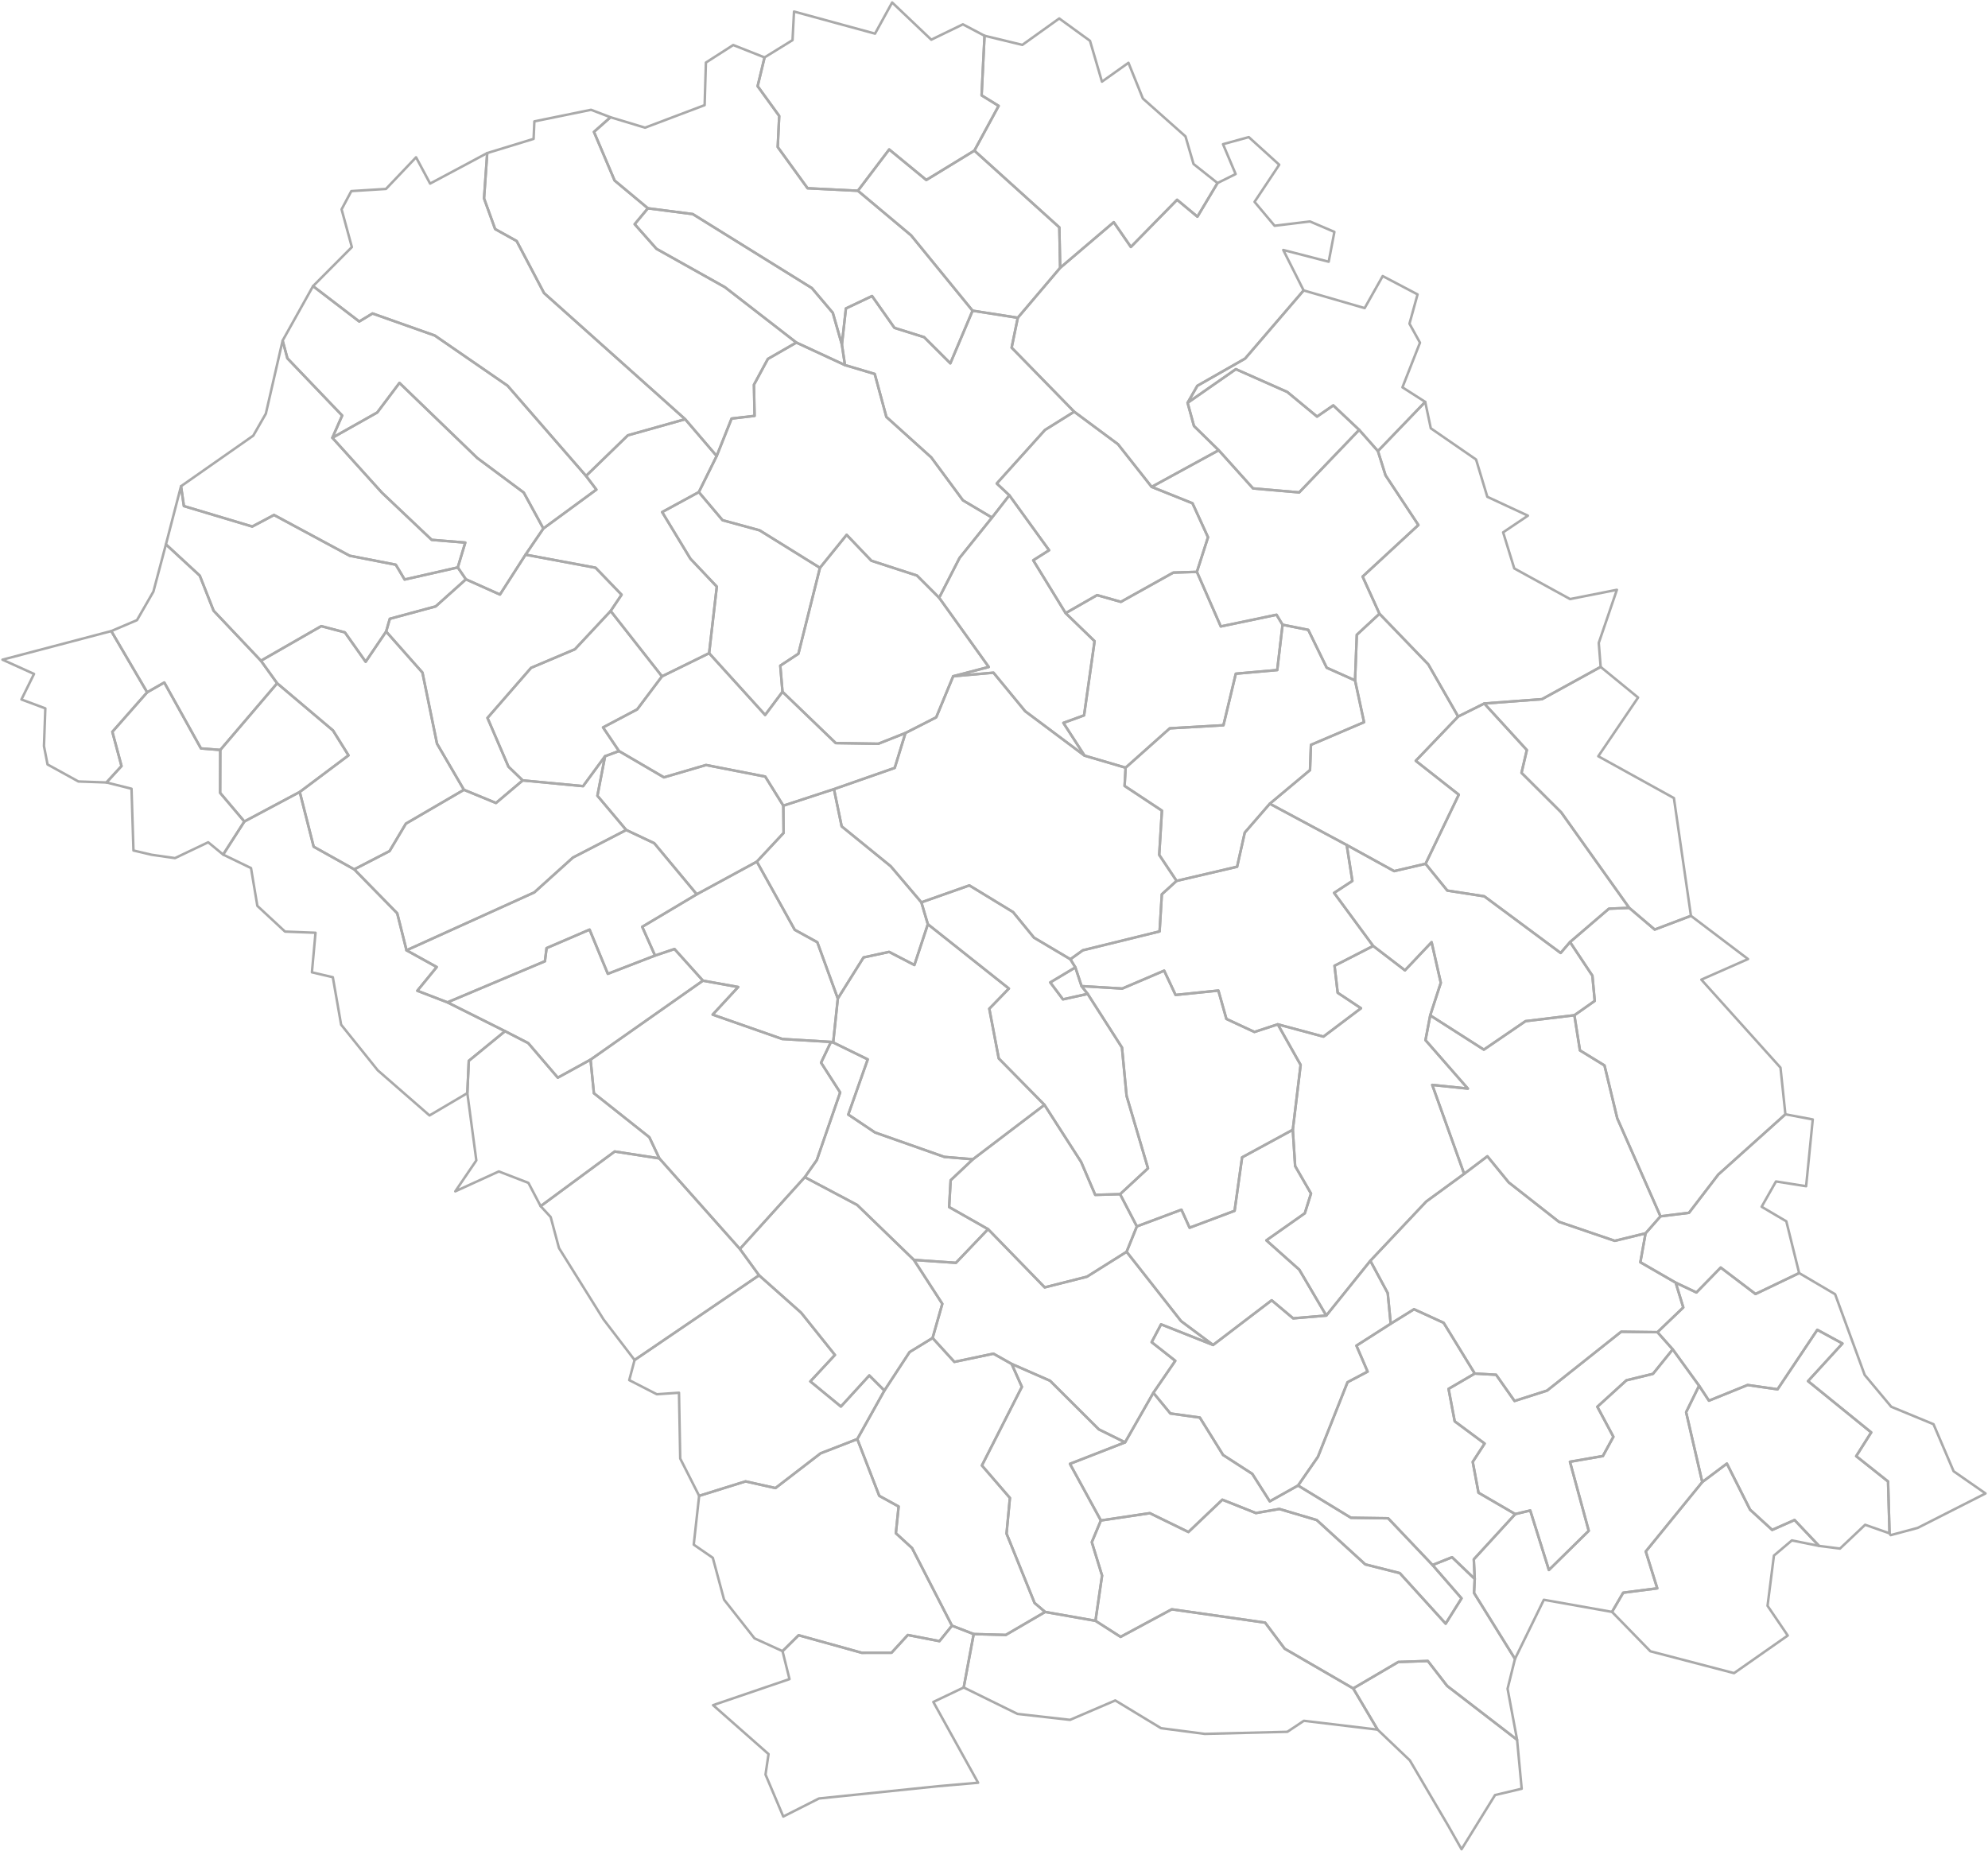 <svg xmlns="http://www.w3.org/2000/svg" version="1.2" baseProfile="tiny" stroke-linecap="round" stroke-linejoin="round" viewBox="0 0 800 745">
  <g id="BT" fill="none" stroke="#aaa">
    <path d="M576.468 629.859l7.864-3.13 9.119 8.739-.279 5.644 16.48 26.525-2.982 12.02 3.83 20.542-28.153-21.684-7.765-10.027-11.877.394-18.153 10.652-27.588-16.003-7.856-10.482-37.58-5.357-20.587 11.088-10.099-6.466 2.648-18.202-4.128-13.444 3.646-8.731 19.7-2.942 15.53 7.584 13.656-13.001 13.499 5.37 9.433-1.64 15.055 4.462 19.525 17.84 13.884 3.506 18.47 20.344 6.386-10.182-11.678-13.42z" data-name="Flămânzi" class="oras" id="37280"/>
    <path d="M383.084 654.27l-5.031 6.23-12.736-2.473-6.54 7.13-12.021.02-25.378-7.053-6.474 6.397-11.276-5.148-12.242-15.551-4.543-16.865-7.674-5.295 2.176-19.639 18.678-5.822 12.035 2.689 18.165-13.98 14.765-5.73 8.836 22.834 7.796 4.297-1.112 10.753 6.519 5.975 16.057 31.231z" data-name="Vorona" class="comuna" id="39872"/>
    <path d="M464.125 560.552l6.849 8.32 11.859 1.647 9.36 15.06 11.748 7.596 7.033 11.062 11.38-6.371 21.285 12.978 14.977.214 17.852 18.8 11.678 13.42-6.385 10.182-18.471-20.344-13.884-3.506-19.525-17.84-15.055-4.462-9.433 1.64-13.499-5.37-13.655 13.001-15.531-7.584-19.7 2.942-12.453-22.795 22.19-8.648 11.38-19.942z" data-name="Copălău" class="comuna" id="36569"/>
    <path d="M407.098 548.925l4.123 9.235-16.086 31.642L406.4 602.86l-1.353 14.364 11.28 27.914 4.249 3.616-15.83 9.243-12.923-.346-8.739-3.38-16.057-31.232-6.52-5.975 1.113-10.753-7.796-4.297-8.836-22.835 10.908-19.533 10.127-15.478 9.264-5.678 8.763 9.617 15.726-3.3 7.322 4.118z" data-name="Cristești" class="comuna" id="36907"/>
    <path d="M760.378 617.115l-9.822-3.447-10.12 9.58-8.422-1.08-9.86-10.416-9.002 3.982-8.89-8.143-9.337-18.546-9.908 7.43-6.499-28.118 5.226-10.655 3.96 6.02 15.566-6.306 12.047 1.728 15.997-23.942 10.112 5.509-13.847 15.137 25.423 20.64-6.044 9.562 12.825 10.198.595 20.867z" data-name="Călărași" class="comuna" id="36499"/>
    <path d="M593.472 552.807l-10.55 6.16 2.47 13.065 12.044 8.944-4.785 7.37 2.316 12.417 14.793 8.6-16.68 18.208.37 7.897-9.118-8.74-7.864 3.13-17.852-18.8-14.977-.214-21.284-12.978 8.005-11.565 11.907-30.015 8.08-4.26-4.5-10.448 13.795-8.826 9.386-5.831 11.919 5.46 12.525 20.426z" data-name="Lunca" class="comuna" id="37912"/>
    <path d="M666.984 536.156l6.146 6.918-7.952 9.854-10.671 2.586-11.71 10.66 6.455 12.078-4.23 7.751-13.247 2.308 7.56 27.786-16.034 15.77-7.507-23.952-6.034 1.447-14.793-8.599-2.316-12.417 4.786-7.37-12.044-8.944-2.47-13.065 10.55-6.16 8.581.487 7.417 10.548 13.096-4.181 29.824-23.691 14.593.186z" data-name="Todireni" class="comuna" id="39266"/>
    <path d="M355.896 559.646l-10.908 19.534-14.765 5.73-18.165 13.98-12.035-2.69-18.678 5.823-7.615-15.004-.493-26.495-8.922.611-11.103-5.684 2.15-8.092 50.09-34.094 16.93 15.048 13.605 17.013-9.895 10.642 12.303 10.114 11.423-12.508 6.078 6.072z" data-name="Corni" class="comuna" id="36756"/>
    <path d="M724.009 512.363l14.47 8.511 11.898 32.495 10.69 12.804 17.005 7.016 8.093 18.94L799 601.054l-27.296 13.87-10.886 2.917-.44-.726-.595-20.867-12.825-10.198 6.044-9.562-25.423-20.64 13.847-15.137-10.112-5.51-15.997 23.943-12.047-1.728-15.565 6.306-3.961-6.02-10.614-14.628-6.146-6.918 10.392-9.952-3.053-9.98 8.34 3.952 9.78-10.027 14.004 10.637 17.562-8.423z" data-name="Santa Mare" class="comuna" id="38893"/>
    <path d="M367.768 507.07l11.435 17.666-3.915 13.755-9.265 5.677-10.127 15.478-6.078-6.072-11.423 12.508-12.303-10.114 9.895-10.642-13.605-17.013-16.93-15.048-7.706-10.609 26.114-28.884 21.066 11.168 22.842 22.13z" data-name="Curtești" class="comuna" id="35759"/>
    <path d="M662.195 496.375l-2.089 11.635 14.217 8.215 3.053 9.979-10.392 9.952-14.593-.186-29.824 23.691-13.096 4.18-7.417-10.547-8.582-.487-12.525-20.425-11.919-5.461-9.386 5.83-1.2-12.325-7-13.002 22.48-23.84 15.273-11.154 9.35-7.07 8.575 10.511 20.203 15.856 22.486 7.664 12.386-3.016z" data-name="Albești" class="comuna" id="36131"/>
    <path d="M265.327 466.21l32.419 36.446 7.706 10.61-50.09 34.093-12.488-16.334-17.934-28.735-3.34-12.476-4.04-4.377 29.82-22.001 17.947 2.774z" data-name="Vlădeni" class="comuna" id="39738"/>
    <path d="M533.713 529.465l-13.327 1.121-8.65-7.261-23.57 17.978-12.873-9.593-21.934-27.909 4.132-10.223 17.942-6.712 3.276 7.248 18.108-6.806 3.021-21.521 20.407-11.096.933 14.603 6.387 11.06-2.487 7.944-15.475 10.9 13.237 11.789 10.873 18.478z" data-name="Blândești" class="comuna" id="39983"/>
    <path d="M450.74 480.612l6.751 12.966-4.132 10.223-15.966 10.028-16.99 4.297-22.791-23.435-15.664-8.892.608-10.789 8.952-8.44 28.796-21.898 14.763 22.976 5.669 13.243 10.003-.28z" data-name="Stăuceni" class="comuna" id="35884"/>
    <path d="M724.009 512.363l-17.562 8.423-14.004-10.637-9.78 10.027-8.34-3.951-14.216-8.215 2.088-11.635 6.008-6.842 11.464-1.418 11.794-15.399 27.008-24.25 11.014 2.067-2.67 26.875-12.127-1.916-5.777 10.187 9.935 5.852 5.165 20.832z" data-name="Românești" class="comuna" id="38848"/>
    <path d="M335.287 419.558l13.905 6.8-7.835 22.21 10.76 7.212 27.888 9.824 11.502.965-8.951 8.441-.608 10.789 15.664 8.892-12.93 13.549-16.914-1.17-22.842-22.13-21.066-11.168 4.835-6.887 9.4-27.207-7.69-11.994 3.982-8.352.9.226z" data-name="Botoșani" class="municipiu resedinta" id="35731"/>
    <path d="M237.65 426.47l1.342 13.514 22.31 17.704 4.025 8.522-17.948-2.774-29.82 22.001-4.912-9.37-11.918-4.604-17.517 8.01 8.47-12.45-3.617-27.082.58-12.997 14.59-11.934 9.343 4.814 11.893 13.893 13.179-7.248z" data-name="Bucecea" class="oras" id="36453"/>
    <path d="M633.556 408.595l2.231 14.147 9.885 6.064 5.136 21.29 17.395 39.437-6.008 6.842-12.386 3.016-22.486-7.664-20.203-15.856-8.576-10.511-9.349 7.07-12.839-35.796 14.332 1.49-17.049-19.501 1.9-9.974 21.58 13.794 16.766-11.464 19.67-2.384z" data-name="Durnești" class="comuna" id="37217"/>
    <path d="M334.387 419.332l-3.982 8.352 7.69 11.994-9.4 27.207-4.835 6.887-26.114 28.884-32.419-36.446-4.026-8.522-22.309-17.703-1.342-13.516 45.218-31.787 14.19 2.553-10.272 11.114 27.976 9.802 19.625 1.181z" data-name="Mihai Eminescu" class="comuna" id="38063"/>
    <path d="M514.19 412.255l9.2 16.336-3.145 26.1-20.407 11.096-3.021 21.521-18.108 6.806-3.276-7.248-17.942 6.712-6.752-12.966 11.23-10.415-8.622-29.181-1.848-19.425-13.809-21.58-2.458-3.135 16.394.98 16.85-7.203 4.59 9.775 17.228-1.763 3.221 11.412 11.286 5.248 9.388-3.07z" data-name="Gorbănești" class="comuna" id="37459"/>
    <path d="M263.598 384.582l7.828-2.638 11.442 12.738-45.218 31.787-13.18 7.248-11.892-13.893-9.343-4.814-23.176-11.6 39.223-16.546.667-5.288 17.301-7.44 7.35 17.785 18.998-7.339z" data-name="Leorda" class="comuna" id="37850"/>
    <path d="M420.304 444.672l-28.796 21.897-11.503-.965-27.888-9.824-10.76-7.213 7.835-22.21-13.905-6.799 1.863-17.682 10.356-16.545 10.295-2.227 10.166 5.275 5.412-16.417 32.613 25.892-7.886 8.125 3.803 20 18.395 18.693z" data-name="Răchiți" class="comuna" id="35839"/>
    <path d="M655.621 365.384l10.259 8.729 14.584-5.524 22.965 17.394-18.787 8.286 31.851 35.413 1.976 18.784-27.008 24.25-11.794 15.4-11.464 1.417-17.395-39.436-5.136-21.291-9.885-6.064-2.231-14.147 8.188-5.762-.94-10.147-9-13.543 15.65-13.425 8.167-.334z" data-name="Ștefănești" class="oras" id="39168"/>
    <path d="M430.738 386.06l2.007 3.282-10.105 6.043 5.105 6.818 9.945-2.192 13.809 21.58 1.848 19.425 8.622 29.181-11.23 10.415-10.003.279-5.67-13.243-14.762-22.976-18.395-18.693-3.803-20 7.886-8.125-32.613-25.892-2.61-8.803 19.311-6.813 17.596 10.731 8.418 10.296 14.644 8.687z" data-name="Unțeni" class="comuna" id="39532"/>
    <path d="M337.15 401.876l-1.863 17.682-.9-.226-19.625-1.18-27.976-9.803 10.272-11.114-14.19-2.553-11.442-12.738-7.828 2.638-5.157-11.576 21.949-13.083 24.177-13.14 15.248 27.433 9.084 4.993 8.25 22.667z" data-name="Roma" class="comuna" id="38811"/>
    <path d="M573.663 347.644l8.757 10.776 14.875 2.306 30.732 22.809 3.776-4.392 9.001 13.543.94 10.147-8.188 5.762-19.67 2.384-16.767 11.464-21.58-13.794 4.26-13.11-3.701-16.344-10.72 11.329-12.798-9.812-15.718-21.357 7.347-4.816-2.272-14.458 19.09 10.514 12.636-2.95z" data-name="Dobârceni" class="comuna" id="37100"/>
    <path d="M280.39 359.923l-21.95 13.083 5.158 11.576-18.998 7.34-7.35-17.787-17.3 7.44-.668 5.29-39.223 16.544-12.128-4.666 7.814-9.547-12.157-6.737 51.418-23.297 15.543-14.028 21.454-11.094 11.287 5.327 17.1 20.556z" data-name="Brăești" class="comuna" id="36373"/>
    <path d="M541.937 340.081l2.272 14.458-7.347 4.816 15.718 21.357-15.546 7.969 1.27 10.871 9.376 6.233-15.106 11.411-18.385-4.941-9.388 3.07-11.286-5.248-3.221-11.412-17.227 1.763-4.591-9.775-16.85 7.203-16.394-.98-2.487-7.534-2.007-3.282 5.006-3.605 30.89-7.594.907-14.938 5.928-5.395 24.364-5.696 3.079-13.749 10.073-11.612 30.952 16.61z" data-name="Dîngeni" class="comuna" id="37057"/>
    <path d="M142.542 349.884l17.303 17.686 3.743 14.89 12.157 6.736-7.814 9.547 12.128 4.666 23.176 11.6-14.59 11.935-.58 12.998-15.225 8.984-20.826-18.166-14.743-18.37-3.336-19.095-8.413-1.971 1.444-15.922-12.27-.473-11.133-10.34-2.551-15.216-11.215-5.433 8.54-13.318 22.288-11.886 5.6 22.028 16.317 9.12z" data-name="Vârfu Câmpului" class="comuna" id="39694"/>
    <path d="M370.77 363.159l2.609 8.803-5.412 16.417-10.166-5.275-10.295 2.227-10.356 16.545-8.251-22.667-9.084-4.993-15.248-27.432 10.767-11.55-.11-10.971 20.373-6.664 3.1 14.98 19.745 16.058 12.328 14.522z" data-name="Nicșeni" class="comuna" id="38456"/>
    <path d="M252.003 334.04l-21.454 11.094-15.543 14.028-51.418 23.297-3.743-14.89-17.303-17.685 14.222-7.355 6.572-11.048 23.354-13.62 12.896 5.309 10.752-9.086 24.308 2.31 8.829-12.032-3.067 15.896 11.595 13.782z" data-name="Văculești" class="comuna" id="39612"/>
    <path d="M249.088 302.273l18.088 10.58 16.93-4.962 23.837 4.656 7.28 11.716.11 10.97-10.766 11.55-24.177 13.14-17.1-20.556-11.287-5.327-11.595-13.782 3.067-15.896 5.613-2.09z" data-name="Dimăcheni" class="comuna" id="39959"/>
    <path d="M597.295 283.136l17.128 18.731-2.144 9.166 15.985 15.926 27.357 38.425-8.167.334-15.65 13.425-3.777 4.392-30.732-22.809-14.875-2.306-8.757-10.776 13.374-27.817-17.317-13.625 17.065-17.826 10.51-5.24z" data-name="Mihălășeni" class="comuna" id="38241"/>
    <path d="M120.625 318.736l-22.287 11.886-9.749-11.52.05-17.272 22.89-26.836 22.472 18.99 6.246 10.025-19.622 14.727z" data-name="Lozna" class="comuna" id="39942"/>
    <path d="M88.64 301.83l-.05 17.273 9.748 11.519-8.54 13.318-6.016-4.957-13.361 6.376-9.39-1.34-7.324-1.725-.78-24.858-10.084-2.519L48.9 308.3l-3.686-13.771 14.008-15.902 6.89-3.94 14.746 26.519 7.783.624z" data-name="Cândești" class="comuna" id="39967"/>
    <path d="M680.464 368.589l-14.584 5.524-10.259-8.73-27.357-38.424-15.985-15.926 2.144-9.166-17.128-18.73 23.223-1.746 23.608-12.988 15.063 12.332-16.017 23.627 30.434 16.833 6.858 47.394z" data-name="Ripiceni" class="comuna" id="38731"/>
    <path d="M435.232 396.876l2.458 3.135-9.945 2.192-5.105-6.818 10.105-6.043 2.487 7.534zm-51.657-124.711l16.212-1.434 12.757 15.507 23.894 17.875 16.526 4.856-.41 7.341 15.017 9.944-1.084 17.805 6.982 10.469-5.928 5.394-.907 14.939-30.89 7.594-5.006 3.605-14.644-8.687-8.418-10.296-17.596-10.73-19.31 6.812-12.328-14.522-19.745-16.058-3.1-14.98 24.452-8.547 4.316-14.043 12.384-6.315 6.826-16.53z" data-name="Ungureni" class="comuna" id="39417"/>
    <path d="M314.888 278.426l21.428 20.639 17.162.263 10.887-4.319-4.317 14.043-24.451 8.547-20.373 6.664-7.28-11.716-23.838-4.656-16.93 4.962-18.088-10.58-6.415-9.517 13.736-7.256 9.983-13.293 18.97-9.317 22.541 24.857 6.985-9.32z" data-name="Corlăteni" class="comuna" id="36676"/>
    <path d="M59.22 278.627l-14.007 15.902 3.686 13.77-6.056 6.618-11.29-.4-12.422-6.85-1.438-7.39.552-15.181-9.623-3.583 5.07-10.277L1 265.5l43.776-11.517 14.445 24.644z" data-name="Mihăileni" class="comuna" id="38161"/>
    <path d="M155.387 254.173L170 270.686l5.852 28.606 10.838 18.568-23.354 13.62-6.572 11.049-14.222 7.355-16.317-9.12-5.6-22.028 19.622-14.727L134 293.983l-22.471-18.989-6.53-9.069 24.274-13.927 9.507 2.51 8.366 11.82 8.24-12.155z" data-name="Șendriceni" class="comuna" id="39122"/>
    <path d="M545.29 273.84l3.623 16.815-21.372 9.12-.37 10.157-16.186 13.539-10.073 11.612-3.08 13.749-24.363 5.696-6.982-10.47 1.084-17.804-15.018-9.944.41-7.341 17.766-15.844 21.603-1.236 4.974-20.748 16.674-1.47 2.14-18.24 10.34 2.06 7.43 15.247 11.4 5.102z" data-name="Vlăsinești" class="comuna" id="39792"/>
    <path d="M586.785 288.376l-17.065 17.826 17.317 13.625-13.374 27.817-12.635 2.95-19.09-10.513-30.953-16.61 16.186-13.54.37-10.156 21.372-9.12-3.623-16.815.703-18.36 9.126-8.469 19.637 20.371 12.029 20.994z" data-name="Hănești" class="comuna" id="37618"/>
    <path d="M266.392 272.207L256.41 285.5l-13.736 7.256 6.415 9.517-5.613 2.089-8.83 12.032-24.307-2.31-5.732-5.536-8.436-19.609 17.542-20.162 17.648-7.478 14.375-15.397 20.657 26.305z" data-name="Broscăuți" class="comuna" id="36426"/>
    <path d="M516.12 251.432l-2.14 18.24-16.674 1.469-4.974 20.748-21.603 1.236-17.765 15.844-16.526-4.856-8.515-13.177 8.325-3.031 4.226-29.862-11.646-11.277 12.66-7.248 9.568 2.707 21.095-11.776 9.494-.291 9.618 21.963 22.431-4.7 2.427 4.01z" data-name="Săveni" class="oras" id="36060"/>
    <path d="M245.735 245.902l-14.375 15.397-17.648 7.478-17.542 20.162 8.436 19.609 5.732 5.536-10.752 9.086-12.896-5.31-10.838-18.568L170 270.686l-14.613-16.513 1.477-5.131 18.457-4.988 12.168-10.902 13.703 6.129 10.293-16.049 28.188 5.262 10.46 10.86-4.398 6.548z" data-name="Dorohoi" class="municipiu" id="36006"/>
    <path d="M105 265.925l6.53 9.07-22.89 26.835-7.783-.624-14.746-26.518-6.89 3.939-14.445-24.644 10.343-4.394 6.607-11.48 5.047-19.02 13.612 12.577 5.574 14.127 19.042 20.132z" data-name="Dersca" class="comuna" id="37011"/>
    <path d="M377.929 240.57l19.96 27.86-14.314 3.735-6.826 16.529-12.384 6.315-10.887 4.32-17.162-.264-21.428-20.639-.891-10.52 7.292-4.803 8.67-34.576 10.746-13.274 9.94 10.414 18.377 5.976 8.907 8.928z" data-name="Vorniceni" class="comuna" id="39836"/>
    <path d="M428.828 246.766l11.646 11.277-4.226 29.862-8.325 3.031 8.515 13.177-23.894-17.875-12.757-15.507-16.212 1.434 14.313-3.735-19.959-27.86 8.212-16.03 13.046-16.23 6.992-8.976 15.997 22.113-6.388 4.046 13.04 21.273z" data-name="Știubieni" class="comuna" id="39220"/>
    <path d="M281.217 198.054l9.55 11.309 14.916 4.08 24.277 15.084-8.671 34.576-7.292 4.803.89 10.52-6.984 9.321-22.54-24.857 3.088-26.793-10.628-11.237-11.368-18.767 14.762-8.04z" data-name="Cordăreni" class="comuna" id="36649"/>
    <path d="M184.216 228.372l3.273 4.78-12.168 10.903-18.457 4.987-1.477 5.13-8.24 12.155-8.365-11.82-9.508-2.51L105 265.926l-19.042-20.132-5.574-14.127-13.612-12.578 6.075-23.403 1.158 7.991 27.507 8.237 8.754-4.654 30.442 16.401 18.566 3.618 3.56 5.957 21.38-4.863z" data-name="Hilișeu-Horia" class="comuna" id="37672"/>
    <path d="M546.953 173.006l7.542 8.528 3.057 9.756 13.227 20.012-22.45 20.752 6.79 14.957-9.126 8.469-.703 18.36-11.4-5.102-7.43-15.247-10.34-2.06-2.426-4.01-22.431 4.7-9.618-21.963 4.478-13.934-6.245-13.682-16.44-6.586 26.989-14.753 13.81 15.362 18.58 1.608 24.136-25.167z" data-name="Avrămeni" class="comuna" id="36202"/>
    <path d="M288.401 183.523l-7.184 14.53-14.762 8.04 11.368 18.767 10.628 11.237-3.089 26.793-18.97 9.317-20.657-26.305 4.398-6.548-10.46-10.86-28.188-5.262 7.174-10.525 21.332-15.658-4.162-5.504 16.841-16.347 23.055-6.478 12.676 14.803z" data-name="George Enescu" class="comuna" id="37397"/>
    <path d="M463.438 195.956l16.44 6.586 6.245 13.682-4.478 13.934-9.494.29-21.095 11.777-9.567-2.707-12.661 7.248-13.04-21.273 6.388-4.046-15.997-22.113-5.073-4.742 19.408-21.552 11.754-7.344 17.622 13.08 13.548 17.18z" data-name="Drăgușeni" class="comuna" id="37173"/>
    <path d="M644.126 268.403l-23.608 12.988-23.223 1.745-10.51 5.24-12.03-20.994-19.636-20.37-6.79-14.958 22.45-20.752-13.227-20.012-3.057-9.756 19.033-19.786 2.246 10.626 18.217 12.565 4.527 15.008 16.332 7.596-9.972 6.71 4.486 14.517 22.456 12.334 18.84-3.727-7.298 21.37.764 9.656z" data-name="Manoleasa" class="comuna" id="37958"/>
    <path d="M218.659 212.707l-7.173 10.525-10.294 16.049-13.703-6.13-3.273-4.78 3.014-10.004-13.51-1.097-20.059-19.02-19.908-22.064 18.053-10.175 8.941-11.897 31.331 30.233 18.684 13.896 7.897 14.464z" data-name="Ibănești" class="comuna" id="37823"/>
    <path d="M546.953 173.006l-24.136 25.167-18.58-1.608-13.81-15.362-9.954-9.75-2.569-9.335 19.43-13.538 20.697 9.177 11.966 9.9 6.528-4.492 10.428 9.841z" data-name="Adășeni" class="comuna" id="40035"/>
    <path d="M133.753 176.186l19.908 22.064 20.06 19.02 13.51 1.097-3.015 10.005-21.382 4.863-3.56-5.957-18.565-3.618-30.442-16.401-8.754 4.654-27.507-8.237-1.158-7.99 29.07-20.356 5.06-8.835 6.755-29.415 1.919 7.13 22.041 23.031-3.94 8.945z" data-name="Pomîrla" class="comuna" id="38544"/>
    <path d="M340.027 146.934l11.978 3.564 4.685 17.3 18.057 16.288 12.76 17.286 11.68 6.937-13.046 16.232-8.212 16.03-8.907-8.928-18.377-5.976-9.94-10.414-10.745 13.274-24.276-15.083-14.916-4.081-9.551-11.31 7.184-14.53 6.005-15.07 9.24-1.077-.242-12.544 5.6-10.374 11.464-6.593 19.56 9.069z" data-name="Havîrna" class="comuna" id="37547"/>
    <path d="M391.38 125.044l18.191 2.842-2.475 12.03 25.172 25.78-11.754 7.344-19.408 21.552 5.073 4.742-6.992 8.975-11.68-6.937-12.76-17.286-18.057-16.288-4.685-17.3-11.978-3.564-1.235-8.265 1.613-14.527 10.522-4.993 9.015 12.808 11.947 3.743 10.541 10.523 8.95-21.179z" data-name="Mileanca" class="comuna" id="38321"/>
    <path d="M235.83 191.545l4.16 5.504-21.331 15.658-7.897-14.464-18.684-13.896-31.331-30.233-8.941 11.897-18.053 10.175 3.94-8.945-22.041-23.032-1.919-7.129 12.235-21.921 18.599 14.233 5.336-3.227 25.058 8.871 29.283 20.187 31.585 36.322z" data-name="Cristinești" class="comuna" id="36952"/>
    <path d="M573.528 161.748l-19.033 19.786-7.542-8.528-10.428-9.841-6.528 4.492-11.966-9.9-20.697-9.177-19.43 13.538 3.928-6.852 19.222-10.955 23.545-27.427 24.559 7.118 7.261-12.89 14.025 7.376-3.25 11.781 4.227 7.652-7.064 17.967 9.17 5.86z" data-name="Mitoc" class="comuna" id="38376"/>
    <path d="M338.792 138.67l1.235 8.264-19.559-9.069-28.755-22.29-27.532-15.43-8.78-9.92 5.327-6.397 18.05 2.335 47.93 29.784 8.423 9.95 3.661 12.772z" data-name="Concești" class="comuna" id="36532"/>
    <path d="M196.066 61.603l-1.284 18.244 4.465 12.343 8.66 4.814 11.033 20.956 56.785 50.76-23.055 6.478-16.84 16.347-31.586-36.322-29.283-20.187-25.058-8.87-5.336 3.226-18.6-14.233 15.627-15.715-4.134-15.188 3.92-7.347 13.93-.866 12.118-12.732 5.653 10.577 22.985-12.285z" data-name="Suharău" class="comuna" id="38982"/>
    <path d="M392.103 60.616l34.19 30.894.331 16.28-17.053 20.096-18.192-2.842-24.742-30.316-21.406-17.953 12.59-16.622 14.94 12.283 19.342-11.82z" data-name="Viișoara" class="comuna" id="39658"/>
    <path d="M524.599 116.884l-23.545 27.427-19.222 10.955-3.928 6.852 2.569 9.336 9.954 9.749-26.989 14.753-13.548-17.18-17.622-13.08-25.172-25.78 2.475-12.03 17.053-20.096 21.57-18.37 6.878 9.971 18.609-18.984 8.177 6.8 8.093-13.541 7.29-3.618-5.08-12.018 10.368-2.85 12.252 11.125-9.929 14.939 8.072 9.617 14.235-1.73 9.82 4.197-2.293 12.006-18.286-4.73 8.199 16.28z" data-name="Coțușca" class="comuna" id="36809"/>
    <path d="M245.664 47.186l-6.646 5.9 8.307 19.573 13.403 11.17-5.327 6.396 8.78 9.92 27.532 15.43 28.755 22.29-11.465 6.593-5.599 10.374.241 12.544-9.24 1.077-6.004 15.07-12.676-14.803-56.785-50.76-11.032-20.956-8.66-4.814-4.466-12.343 1.284-18.244 18.665-5.71.308-7.042 22.804-4.659 7.821 2.994z" data-name="Hudești" class="comuna" id="37770"/>
    <path d="M307.665 23.113l-2.784 11.564 8.683 11.982-.593 12.529 12.012 16.58 20.248 1.007 21.406 17.953 24.742 30.316-8.949 21.179-10.541-10.524-11.947-3.742-9.015-12.808-10.522 4.993-1.613 14.527-3.661-12.772-8.423-9.95-47.93-29.784-18.05-2.335-13.403-11.17-8.307-19.572 6.646-5.9 13.905 4.199 23.986-9.067.51-17.135 10.999-7.057 12.6 4.987z" data-name="Darabani" class="oras" id="35946"/>
    <path d="M489.95 73.666l-8.092 13.54-8.177-6.799-18.61 18.984-6.876-9.97-21.57 18.37-.332-16.28-34.19-30.895 9.767-18-6.86-4.24 1.18-23.993 15.222 3.68 14.84-10.631 12.382 9.003 4.81 16.427 10.663-7.587 5.798 14.368 17.153 15.255 3.245 11.112 9.648 7.656z" data-name="Rădăuți-Prut" class="comuna" id="38633"/>
    <path d="M396.19 14.383l-1.18 23.993 6.86 4.24-9.767 18-19.342 11.82-14.94-12.283-12.59 16.622-20.248-1.006-12.012-16.581.593-12.529-8.683-11.982 2.784-11.564 11.263-6.96.597-11.505 32.597 8.89L359.012 1l15.745 14.976 12.728-6.184 8.704 4.591z" data-name="Păltiniș" class="comuna" id="38492"/>
    <path d="M559.642 532.752l-13.796 8.826 4.5 10.449-8.079 4.26L530.36 586.3l-8.005 11.565-11.38 6.37-7.034-11.06-11.748-7.596-9.36-15.061-11.86-1.647-6.848-8.32 8.831-12.877-9.519-7.5 3.788-7.173 20.94 8.301 23.571-17.978 8.65 7.261 13.327-1.121 17.73-22.041 6.999 13.002 1.2 12.326z" data-name="Sulița" class="comuna" id="39051"/>
    <path d="M575.539 408.649l-1.9 9.974 17.049 19.5-14.332-1.489 12.84 35.796-15.273 11.154-22.48 23.84-17.73 22.04-10.873-18.477-13.237-11.789 15.475-10.9 2.487-7.943-6.387-11.061-.933-14.603 3.145-26.1-9.2-16.336 18.384 4.941 15.106-11.411-9.375-6.233-1.27-10.871 15.545-7.969 12.798 9.812 10.72-11.329 3.7 16.344-4.26 13.11z" data-name="Trușești" class="comuna" id="39328"/>
    <path d="M732.014 622.169l-10.94-2.21-7.22 6.108-2.57 20.216 8.133 11.961-21.615 15.131-33.66-8.792-15.437-15.853 4.49-7.72 13.712-1.762-4.624-14.836 22.734-27.938 9.908-7.429 9.337 18.546 8.89 8.143 9.002-3.982 9.86 10.417z" data-name="Răușeni" class="comuna" id="38679"/>
    <path d="M544.553 679.534l9.818 16.578-29.679-3.556-6.637 4.432-33.229.84-17.614-2.297-18.41-11.161-18.2 7.811-21.152-2.395-21.634-10.638 4.007-21.498 12.923.347 15.83-9.243 20.266 3.56 10.099 6.466 20.587-11.088 37.58 5.356 7.856 10.483 27.588 16.003z" data-name="Frumușica" class="comuna" id="37324"/>
    <path d="M610.5 700.199l1.85 19.705-10.72 2.539-13.48 21.806-5.3-9.353-15.52-26.421-12.96-12.363-9.817-16.578 18.152-10.652 11.877-.394 7.765 10.027 28.154 21.684z" data-name="Prăjeni" class="comuna" id="38580"/>
    <path d="M683.744 557.702l-5.226 10.655 6.5 28.117-22.735 27.938 4.624 14.836-13.712 1.762-4.49 7.72-27.44-4.872-11.613 23.779-16.48-26.525.279-5.644-.371-7.897 16.68-18.209 6.034-1.447 7.507 23.952 16.035-15.77-7.561-27.786 13.246-2.308 4.23-7.751-6.453-12.078 11.709-10.66 10.67-2.587 7.953-9.853 10.614 14.628z" data-name="Hlipiceni" class="comuna" id="37734"/>
    <path d="M391.823 657.65l-4.007 21.498-12.231 5.827 18.025 32.513-16.12 1.399-47.927 4.935-14.356 7.27-7.153-16.896 1.219-8.248-22.32-19.687 30.75-10.48-2.799-11.26 6.474-6.396 25.378 7.052 12.021-.02 6.54-7.13 12.736 2.473 5.031-6.23 8.739 3.38z" data-name="Tudora" class="comuna" id="39391"/>
    <path d="M452.745 580.494l-22.19 8.648 12.453 22.795-3.646 8.731 4.128 13.444-2.648 18.202-20.266-3.56-4.248-3.616-11.28-27.914 1.352-14.364-11.265-13.058 16.086-31.642-4.123-9.235 15.453 6.773 19.65 19.58 10.544 5.216z" data-name="Coșula" class="comuna" id="39975"/>
    <path d="M453.359 503.801l21.934 27.91 12.873 9.592-20.941-8.3-3.788 7.172 9.519 7.5-8.83 12.877-11.38 19.942-10.544-5.215-19.651-19.58-15.453-6.774-7.322-4.117-15.726 3.3-8.762-9.617 3.915-13.755-11.435-17.666 16.913 1.17 12.931-13.55 22.792 23.435 16.99-4.296 15.965-10.028z" data-name="Bălușeni" class="comuna" id="36300"/>
  </g>
</svg>

